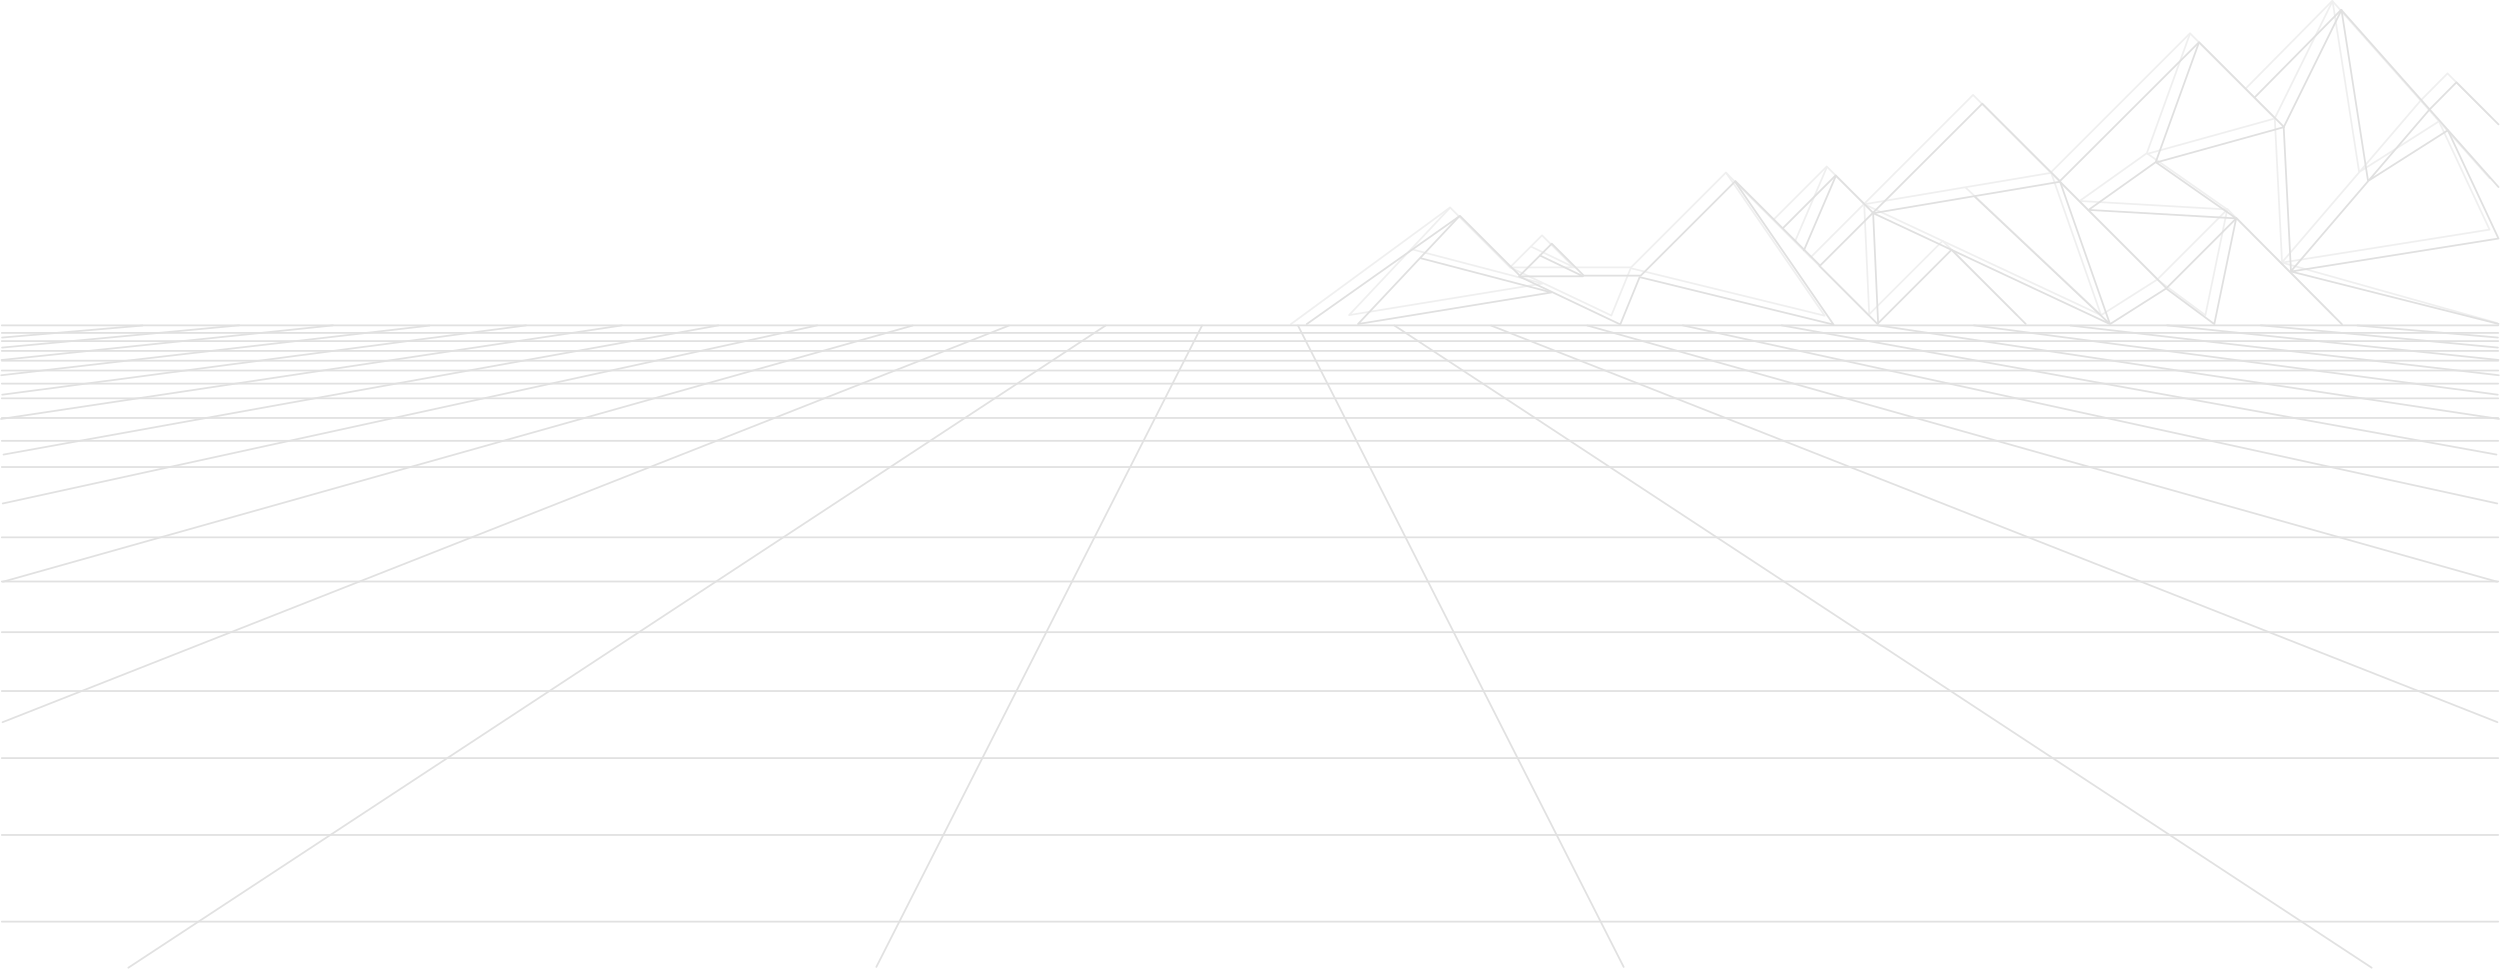 <svg xmlns="http://www.w3.org/2000/svg" width="1401.138" height="543.023" viewBox="0 0 1401.138 543.023">
  <g id="Group_26218" data-name="Group 26218" transform="translate(-2670.462 19140.5)">
    <g id="Group_25990" data-name="Group 25990" transform="translate(2671.031 -18958.168)">
      <path id="Path_9817" data-name="Path 9817" d="M0,0,78.744,6.742" transform="translate(1320.651 0.106)" fill="none" stroke="#e1e1e1" stroke-linecap="round" stroke-width="1"/>
      <path id="Path_9818" data-name="Path 9818" d="M78.743,0,0,6.742" transform="translate(0.606 0.106)" fill="none" stroke="#e1e1e1" stroke-linecap="round" stroke-width="1"/>
      <path id="Path_9819" data-name="Path 9819" d="M0,0,182.529,359.47" transform="translate(726.882 0.104)" fill="none" stroke="#e1e1e1" stroke-linecap="round" stroke-width="1"/>
      <path id="Path_9820" data-name="Path 9820" d="M182.529,0,0,359.47" transform="translate(490.59 0.104)" fill="none" stroke="#e1e1e1" stroke-linecap="round" stroke-width="1"/>
      <path id="Path_9821" data-name="Path 9821" d="M0,0,547.688,359.9" transform="translate(780.927 0.104)" fill="none" stroke="#e1e1e1" stroke-linecap="round" stroke-width="1"/>
      <path id="Path_9822" data-name="Path 9822" d="M547.688,0,0,359.9" transform="translate(71.386 0.104)" fill="none" stroke="#e1e1e1" stroke-linecap="round" stroke-width="1"/>
      <path id="Path_9823" data-name="Path 9823" d="M0,0,564.027,222.286" transform="translate(835.098 0.132)" fill="none" stroke="#e1e1e1" stroke-linecap="round" stroke-width="1"/>
      <path id="Path_9824" data-name="Path 9824" d="M564.028,0,0,222.286" transform="translate(0.875 0.132)" fill="none" stroke="#e1e1e1" stroke-linecap="round" stroke-width="1"/>
      <path id="Path_9825" data-name="Path 9825" d="M0,0,509.909,143.588" transform="translate(889.004 0.104)" fill="none" stroke="#e1e1e1" stroke-linecap="round" stroke-width="1"/>
      <path id="Path_9826" data-name="Path 9826" d="M509.91,0,0,143.588" transform="translate(1.087 0.104)" fill="none" stroke="#e1e1e1" stroke-linecap="round" stroke-width="1"/>
      <path id="Path_9827" data-name="Path 9827" d="M456.453,99.806,0,0" transform="translate(942.561 0.039)" fill="none" stroke="#e1e1e1" stroke-linecap="round" stroke-width="1"/>
      <path id="Path_9828" data-name="Path 9828" d="M0,99.806,456.453,0" transform="translate(0.986 0.039)" fill="none" stroke="#e1e1e1" stroke-linecap="round" stroke-width="1"/>
      <path id="Path_9829" data-name="Path 9829" d="M0,0,400.608,72.391" transform="translate(997.958 0.039)" fill="none" stroke="#e1e1e1" stroke-linecap="round" stroke-width="1"/>
      <path id="Path_9830" data-name="Path 9830" d="M400.608,0,0,72.391" transform="translate(1.435 0.04)" fill="none" stroke="#e1e1e1" stroke-linecap="round" stroke-width="1"/>
      <path id="Path_9831" data-name="Path 9831" d="M0,0,347.938,52.435" transform="translate(1052.062 0.039)" fill="none" stroke="#e1e1e1" stroke-linecap="round" stroke-width="1"/>
      <path id="Path_9832" data-name="Path 9832" d="M347.938,0,0,52.435" transform="translate(0 0.039)" fill="none" stroke="#e1e1e1" stroke-linecap="round" stroke-width="1"/>
      <path id="Path_9833" data-name="Path 9833" d="M0,0,293.541,38.838" transform="translate(1105.78 0.039)" fill="none" stroke="#e1e1e1" stroke-linecap="round" stroke-width="1"/>
      <path id="Path_9834" data-name="Path 9834" d="M293.541,0,0,38.838" transform="translate(0.679 0.04)" fill="none" stroke="#e1e1e1" stroke-linecap="round" stroke-width="1"/>
      <path id="Path_9835" data-name="Path 9835" d="M0,0,240.009,27.845" transform="translate(1159.857 0.132)" fill="none" stroke="#e1e1e1" stroke-linecap="round" stroke-width="1"/>
      <path id="Path_9836" data-name="Path 9836" d="M240.009,0,0,27.845" transform="translate(0.132 0.132)" fill="none" stroke="#e1e1e1" stroke-linecap="round" stroke-width="1"/>
      <path id="Path_9837" data-name="Path 9837" d="M0,0,185.7,19.4" transform="translate(1213.989 0.019)" fill="none" stroke="#e1e1e1" stroke-linecap="round" stroke-width="1"/>
      <path id="Path_9838" data-name="Path 9838" d="M185.7,0,0,19.4" transform="translate(0.311 0.019)" fill="none" stroke="#e1e1e1" stroke-linecap="round" stroke-width="1"/>
      <path id="Path_9839" data-name="Path 9839" d="M0,0,132.872,12.475" transform="translate(1266.526 0)" fill="none" stroke="#e1e1e1" stroke-linecap="round" stroke-width="1"/>
      <path id="Path_9840" data-name="Path 9840" d="M132.872,0,0,12.475" transform="translate(0.602 0)" fill="none" stroke="#e1e1e1" stroke-linecap="round" stroke-width="1"/>
      <line id="Line_163" data-name="Line 163" x2="1399.11" transform="translate(0.45 334.202)" fill="none" stroke="#e1e1e1" stroke-linecap="round" stroke-width="1"/>
      <line id="Line_164" data-name="Line 164" x2="1399.11" transform="translate(0.45 285.627)" fill="none" stroke="#e1e1e1" stroke-linecap="round" stroke-width="1"/>
      <line id="Line_165" data-name="Line 165" x2="1399.11" transform="translate(0.45 242.55)" fill="none" stroke="#e1e1e1" stroke-linecap="round" stroke-width="1"/>
      <line id="Line_166" data-name="Line 166" x2="1399.11" transform="translate(0.45 204.973)" fill="none" stroke="#e1e1e1" stroke-linecap="round" stroke-width="1"/>
      <line id="Line_167" data-name="Line 167" x2="1399.11" transform="translate(0.45 171.978)" fill="none" stroke="#e1e1e1" stroke-linecap="round" stroke-width="1"/>
      <line id="Line_168" data-name="Line 168" x2="1399.11" transform="translate(0.45 143.565)" fill="none" stroke="#e1e1e1" stroke-linecap="round" stroke-width="1"/>
      <line id="Line_169" data-name="Line 169" x2="1399.11" transform="translate(0.45 118.82)" fill="none" stroke="#e1e1e1" stroke-linecap="round" stroke-width="1"/>
      <line id="Line_170" data-name="Line 170" x2="1399.11" transform="translate(0.45 79.41)" fill="none" stroke="#e1e1e1" stroke-linecap="round" stroke-width="1"/>
      <line id="Line_171" data-name="Line 171" x2="1399.11" transform="translate(0.45 64.746)" fill="none" stroke="#e1e1e1" stroke-linecap="round" stroke-width="1"/>
      <line id="Line_172" data-name="Line 172" x2="1399.11" transform="translate(0.45 51.915)" fill="none" stroke="#e1e1e1" stroke-linecap="round" stroke-width="1"/>
      <line id="Line_173" data-name="Line 173" x2="1399.11" transform="translate(0.45 40.916)" fill="none" stroke="#e1e1e1" stroke-linecap="round" stroke-width="1"/>
      <line id="Line_174" data-name="Line 174" x2="1399.11" transform="translate(0.45 32.668)" fill="none" stroke="#e1e1e1" stroke-linecap="round" stroke-width="1"/>
      <line id="Line_175" data-name="Line 175" x2="1399.11" transform="translate(0.45 25.336)" fill="none" stroke="#e1e1e1" stroke-linecap="round" stroke-width="1"/>
      <line id="Line_176" data-name="Line 176" x2="1399.11" transform="translate(0.45 19.836)" fill="none" stroke="#e1e1e1" stroke-linecap="round" stroke-width="1"/>
      <line id="Line_177" data-name="Line 177" x2="1399.11" transform="translate(0.45 14.337)" fill="none" stroke="#e1e1e1" stroke-linecap="round" stroke-width="1"/>
      <line id="Line_178" data-name="Line 178" x2="1399.11" transform="translate(0.45 8.838)" fill="none" stroke="#e1e1e1" stroke-linecap="round" stroke-width="1"/>
      <path id="Path_9841" data-name="Path 9841" d="M0,0H1399.11" transform="translate(0.45 4.256)" fill="none" stroke="#e1e1e1" stroke-linecap="round" stroke-width="1"/>
      <path id="Path_9842" data-name="Path 9842" d="M0,0H1399.11" transform="translate(0.45 0.02)" fill="none" stroke="#e1e1e1" stroke-linecap="round" stroke-width="1"/>
    </g>
    <g id="Group_25996" data-name="Group 25996" transform="translate(3394 -19140)">
      <g id="Group_25994" data-name="Group 25994" opacity="0.5">
        <path id="Path_9865" data-name="Path 9865" d="M-7111.293-5502.5l-88.176-99.336L-7248-5552.7" transform="translate(7783.055 5601.832)" fill="none" stroke="#e0e0e0" stroke-linecap="round" stroke-linejoin="round" stroke-width="1"/>
        <path id="Path_9866" data-name="Path 9866" d="M-7127.793-5420.722l89.151-65.35,33.595,33.595,17.961-17.961,17.961,17.961h31.934l53.129-53.129,47.5,47.5,91.026-91.026,43.524,43.524,78.071-78.071,47.7,47.7-71.488,19.82" transform="translate(7127.793 5601.832)" fill="none" stroke="#e0e0e0" stroke-linecap="round" stroke-linejoin="round" stroke-width="1"/>
        <path id="Path_9867" data-name="Path 9867" d="M-7131.93-5537.6l-23.59-23.59-15.055,15.216-77.671,90.641-4.074-80.737,32.388-65.66,14.892,95.838,44.72-28.43,28.389,60.668-116.315,18.5,120.635,33.912" transform="translate(7803.692 5601.832)" fill="none" stroke="#e0e0e0" stroke-linecap="round" stroke-linejoin="round" stroke-width="1"/>
        <path id="Path_9868" data-name="Path 9868" d="M-6900.286-5479.546l29.47-29.471L-6849.8-5488l2.784,61.485" transform="translate(7171.063 5601.832)" fill="none" stroke="#e0e0e0" stroke-linecap="round" stroke-linejoin="round" stroke-width="1"/>
        <path id="Path_9869" data-name="Path 9869" d="M-6983.02-5458.27l32.478,32.478,41.55-41.55,41.549,41.55" transform="translate(7274.225 5601.832)" fill="none" stroke="#e0e0e0" stroke-linecap="round" stroke-linejoin="round" stroke-width="1"/>
        <path id="Path_9870" data-name="Path 9870" d="M-7160.288-5505.914l60.111,60.111,16.76-16.76,22.5-22.5,59.159,59.5" transform="translate(7585.81 5601.832)" fill="none" stroke="#e0e0e0" stroke-linecap="round" stroke-linejoin="round" stroke-width="1"/>
        <path id="Path_9871" data-name="Path 9871" d="M-7039.193-5005.2l-24.109,66.731,45.085,31.534-82.754-4.756,37.669-26.777" transform="translate(7542.952 5023.832)" fill="none" stroke="#e0e0e0" stroke-linecap="round" stroke-linejoin="round" stroke-width="1"/>
        <path id="Path_9872" data-name="Path 9872" d="M-6897.534-4906.939l-12.261,59.253-26.984-19.974-31.473,19.974-132.721-62.175,104.757-17.622,27.964,79.8-76.021-71.63" transform="translate(7422.268 5023.832)" fill="none" stroke="#e0e0e0" stroke-linecap="round" stroke-linejoin="round" stroke-width="1"/>
        <path id="Path_9873" data-name="Path 9873" d="M-6858.725-4930.736l-17.881,41.713" transform="translate(7159.092 5023.832)" fill="none" stroke="#e0e0e0" stroke-linecap="round" stroke-width="1"/>
        <path id="Path_9874" data-name="Path 9874" d="M-6754.287-4927.482l55.22,80.092-108.69-26.627-10.859,26.528-56.721-26.952,35.829-.051-24.158-11.656" transform="translate(6998.165 5023.832)" fill="none" stroke="#e0e0e0" stroke-linecap="round" stroke-linejoin="round" stroke-width="1"/>
        <path id="Path_9875" data-name="Path 9875" d="M-6660.664-4907.9l-56.578,60.168,108.435-17.7-73.21-19.153" transform="translate(6749.811 5023.832)" fill="none" stroke="#e0e0e0" stroke-linecap="round" stroke-linejoin="round" stroke-width="1"/>
      </g>
      <g id="Group_25995" data-name="Group 25995" transform="translate(8.858 5)">
        <path id="Path_9876" data-name="Path 9876" d="M-7111.293-5502.5l-88.176-99.336L-7248-5552.7" transform="translate(7779.197 5601.832)" fill="none" stroke="#e0e0e0" stroke-linecap="round" stroke-linejoin="round" stroke-width="1"/>
        <path id="Path_9877" data-name="Path 9877" d="M-7127.793-5425.73l85.817-60.625,33.557,33.5,17.941-17.909,17.941,17.909h31.9l53.068-52.975,47.449,47.365,90.923-90.763,43.475,43.4,77.982-77.845,47.647,47.563-71.407,19.763" transform="translate(7127.793 5601.832)" fill="none" stroke="#e0e0e0" stroke-linecap="round" stroke-linejoin="round" stroke-width="1"/>
        <path id="Path_9878" data-name="Path 9878" d="M-7127.611-5537.6l-23.59-23.59-15.055,15.216-77.671,90.641-4.074-80.737,32.388-65.66,14.892,95.838,44.72-28.43,28.389,60.668-116.315,18.5,116.315,29.368" transform="translate(7795.516 5601.832)" fill="none" stroke="#e0e0e0" stroke-linecap="round" stroke-linejoin="round" stroke-width="1"/>
        <path id="Path_9879" data-name="Path 9879" d="M-6900.286-5479.546l29.47-29.471L-6849.8-5488l2.784,61.485" transform="translate(7167.205 5601.832)" fill="none" stroke="#e0e0e0" stroke-linecap="round" stroke-linejoin="round" stroke-width="1"/>
        <path id="Path_9880" data-name="Path 9880" d="M-6983.02-5458.27l32.478,32.478,41.55-41.55,41.549,41.55" transform="translate(7270.367 5601.832)" fill="none" stroke="#e0e0e0" stroke-linecap="round" stroke-linejoin="round" stroke-width="1"/>
        <path id="Path_9881" data-name="Path 9881" d="M-7160.288-5505.914l60.111,60.111,16.76-16.76,22.5-22.5,59.159,59.5" transform="translate(7581.952 5601.832)" fill="none" stroke="#e0e0e0" stroke-linecap="round" stroke-linejoin="round" stroke-width="1"/>
        <path id="Path_9882" data-name="Path 9882" d="M-7039.193-5005.2l-24.109,66.731,45.085,31.534-82.754-4.756,37.669-26.777" transform="translate(7539.094 5023.832)" fill="none" stroke="#e0e0e0" stroke-linecap="round" stroke-linejoin="round" stroke-width="1"/>
        <path id="Path_9883" data-name="Path 9883" d="M-6897.534-4906.939l-12.261,59.253-26.984-19.974-31.473,19.974-132.721-62.175,104.757-17.622,27.964,79.8-76.021-71.63" transform="translate(7418.41 5023.832)" fill="none" stroke="#e0e0e0" stroke-linecap="round" stroke-linejoin="round" stroke-width="1"/>
        <path id="Path_9884" data-name="Path 9884" d="M-6858.725-4930.736l-17.881,41.713" transform="translate(7155.234 5023.832)" fill="none" stroke="#e0e0e0" stroke-linecap="round" stroke-width="1"/>
        <path id="Path_9885" data-name="Path 9885" d="M-6754.287-4927.482l55.22,80.092-108.69-26.627-10.859,26.528-56.721-26.952,35.829-.051-24.158-11.656" transform="translate(6994.307 5023.832)" fill="none" stroke="#e0e0e0" stroke-linecap="round" stroke-linejoin="round" stroke-width="1"/>
        <path id="Path_9886" data-name="Path 9886" d="M-6660.664-4907.9l-56.578,60.168,108.435-17.7-73.21-19.153" transform="translate(6745.953 5023.832)" fill="none" stroke="#e0e0e0" stroke-linecap="round" stroke-linejoin="round" stroke-width="1"/>
      </g>
    </g>
  </g>
</svg>
